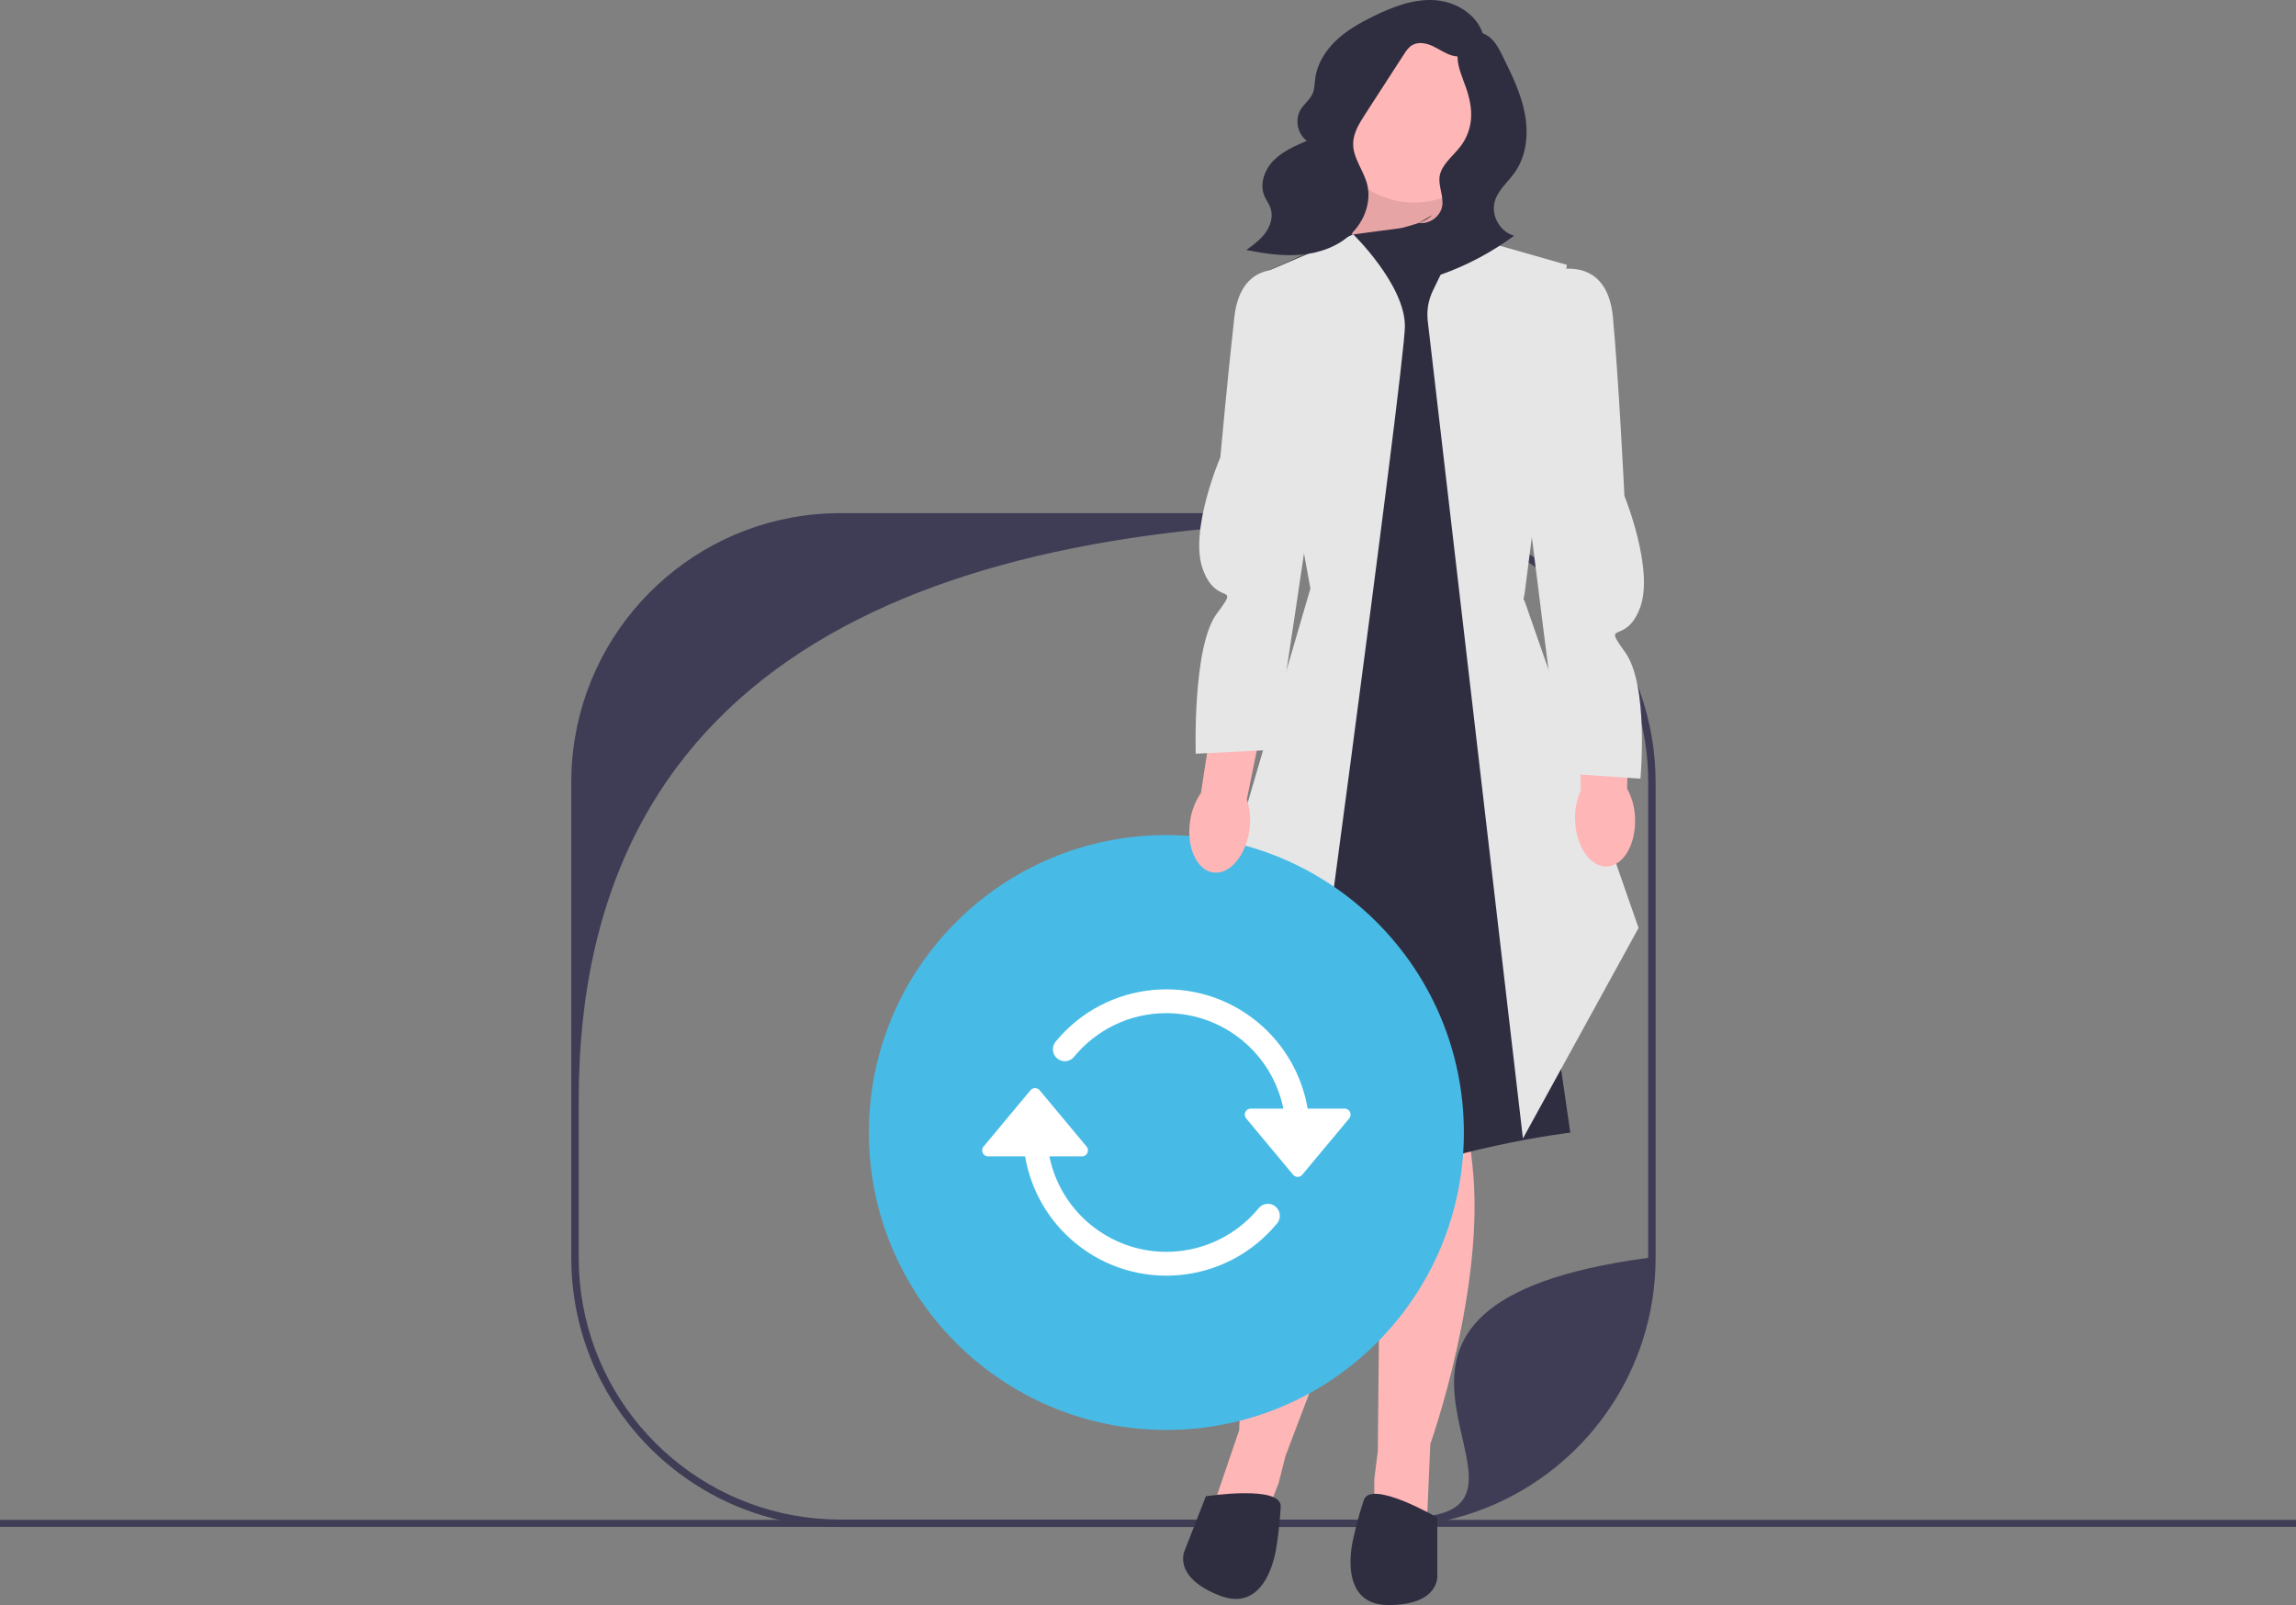 <svg xmlns="http://www.w3.org/2000/svg" width="656" height="458.686" viewBox="0 0 656 458.686" xmlns:xlink="http://www.w3.org/1999/xlink"><rect x="0" y="0" width="656" height="458.686" fill="#808080" stroke="none"/><rect y="434.343" width="656" height="2" fill="#3f3d56"/><g><path d="M471.971,210.814c-6.073-36.417-37.728-64.169-75.864-64.169H240.149c-38.121,0-69.769,27.73-75.864,64.125-.704,4.162-1.067,8.443-1.067,12.806v135.886c0,4.362,.363,8.636,1.067,12.798,4.851,28.996,25.93,52.497,53.586,60.844,7.051,2.133,14.531,3.281,22.279,3.281h155.957c7.747,0,15.228-1.148,22.279-3.281,27.663-8.354,48.749-31.87,53.586-60.888,.696-4.148,1.059-8.406,1.059-12.754V223.575c0-4.348-.363-8.614-1.059-12.761h-0Zm-62.666,222.29c-4.288,.763-8.695,1.163-13.198,1.163H240.149c-4.503,0-8.91-.4-13.198-1.163-35.018-6.229-61.607-36.832-61.607-73.642v-45.105c0-127.45,103.312-165.586,230.762-165.586,41.313,0,74.805,33.492,74.805,74.805v135.886c-100.291,13.42-26.589,67.413-61.607,73.642l0,0Z" fill="#3f3d56"/><polygon points="349.162 249.186 355.162 288.186 443.162 276.186 434.662 230.619 349.162 249.186" fill="#47bbe6"/><rect x="381.842" y="30.342" width="36.385" height="37.661" fill="#2f2e41"/><polygon points="385.162 70.186 394.162 43.186 411.704 43.186 412.627 70.186 385.162 70.186" fill="#ffb6b6"/><polygon points="385.162 70.186 394.162 43.186 411.704 43.186 412.627 70.186 385.162 70.186" isolation="isolate" opacity=".1"/><path d="M394.662,310.686l-1,104-1,8v11.484l15,1.516,1-23s16-45,12-80-2-25-2-25l-24,3Z" fill="#ffb6b6"/><path d="M404.184,318.854l-36.901,97.238-1.979,7.816-4.178,10.697-14.524-4.045,7.435-21.788s1.466-47.737,17.924-78.884,10.957-22.56,10.957-22.56l21.264,11.525v0Z" fill="#ffb6b6"/><path d="M385.162,67.186l-27,12,17.24,89.012-2.724,127.756-18,38s-3.016,21.732,27.984,7.732,66-18,66-18l-8.5-58.5-7.5-153.5,1-34-22-14s-26.5,3.5-26.5,3.5Z" fill="#2f2e41"/><path d="M370.124,335.343l-29.962-50.157,34.24-116.988-16.24-89.012,28.49-12.197s14.749,14.362,14.749,26.209-31.277,242.145-31.277,242.145v-0Z" fill="#e6e6e6"/><path d="M435.124,325.343l-27.197-233.628c-.343-2.95,.16-5.937,1.452-8.611l7.783-16.114,30.5,8.697-12.26,95.512,32.76,93.988-33.038,60.157Z" fill="#e6e6e6"/><path d="M410.662,433.686s-19-11-21-5-3,11-3,11c0,0-5,19,10,19s14-8.642,14-8.642v-16.358Z" fill="#2f2e41"/><path d="M344.536,427.606s21.7-3.335,21.38,2.982c-.32,6.316-1.207,11.338-1.207,11.338,0,0-2.254,19.517-16.227,14.06s-9.897-13.143-9.897-13.143l5.951-15.237-0-0Z" fill="#2f2e41"/><circle cx="404.103" cy="33.021" r="24.86" fill="#ffb6b6"/><path d="M423.965,10.868c-1.157-6.129-7.449-10.275-13.665-10.795s-12.305,1.827-17.902,4.579c-3.795,1.865-7.531,3.968-10.604,6.872s-5.461,6.697-6.012,10.889c-.195,1.483-.17,3.033-.777,4.4-.758,1.708-2.387,2.868-3.369,4.458-1.762,2.851-.953,6.999,1.752,8.978-3.4,1.449-6.894,2.961-9.486,5.596s-4.089,6.703-2.666,10.115c.503,1.207,1.335,2.263,1.765,3.498,.817,2.345,.039,5.009-1.409,7.026s-3.493,3.512-5.502,4.972c5.162,1.012,10.431,1.8,15.67,1.328s10.497-2.308,14.291-5.952c3.794-3.644,5.881-9.264,4.52-14.345-1.043-3.892-3.959-7.303-3.957-11.333,.001-3.097,1.743-5.892,3.425-8.493,3.673-5.681,7.346-11.361,11.019-17.042,.661-1.022,1.357-2.079,2.401-2.704,1.776-1.063,4.08-.596,5.952,.287,1.872,.883,3.583,2.149,5.579,2.696,4.075,1.117,8.801-1.448,10.086-5.473" fill="#2f2e41"/><path d="M409.28,61.425c-2.072,2.006-5.057,2.652-7.824,3.465s-5.71,2.091-6.955,4.692c-1.221,2.55-.335,5.788,1.687,7.765s4.958,2.81,7.786,2.771c2.827-.039,5.583-.868,8.242-1.83,7.271-2.631,14.157-6.321,20.373-10.919-4.027-1.114-6.661-5.816-5.508-9.832,.938-3.267,3.805-5.545,5.756-8.328,3.36-4.792,3.919-11.108,2.807-16.853-1.112-5.745-3.732-11.071-6.324-16.318-.819-1.659-1.658-3.345-2.936-4.682-1.278-1.337-3.088-2.295-4.928-2.104-3.053,.318-5.003,3.67-5.024,6.74s1.326,5.955,2.347,8.85c1.052,2.983,1.784,6.144,1.501,9.294-.237,2.64-1.197,5.211-2.748,7.36-1.198,1.66-2.725,3.052-4.027,4.631-1.007,1.221-1.9,2.603-2.165,4.163-.482,2.839,1.184,5.712,.727,8.555-.482,3.006-3.645,5.307-6.653,4.841" fill="#2f2e41"/><g><circle cx="333.249" cy="323.645" r="85" fill="#47bbe6"/><g><path d="M384.178,316.823h-10.567c-1.644-9.687-6.717-18.46-14.292-24.717-17.434-14.4-43.241-11.94-57.641,5.494-.049,.056-.096,.113-.142,.172-1.151,1.491-.874,3.633,.617,4.784,1.491,1.151,3.633,.874,4.784-.617,6.255-7.579,15.724-12.402,26.311-12.402,16.209,.002,30.179,11.406,33.426,27.286h-9.318c-.399,0-.785,.14-1.091,.395-.724,.603-.822,1.678-.219,2.402l13.411,16.099c.066,.079,.139,.152,.218,.217,.723,.603,1.799,.506,2.402-.217l13.411-16.099c.255-.306,.395-.692,.395-1.091,0-.942-.763-1.706-1.705-1.706v0Z" fill="#fff"/><path d="M364.343,344.734c-1.491-1.151-3.633-.874-4.784,.617-4.962,6.008-11.831,10.136-19.464,11.699-18.462,3.78-36.492-8.122-40.272-26.584h9.318c.942-0,1.705-.764,1.705-1.706-0-.399-.14-.785-.395-1.091l-13.411-16.099c-.603-.723-1.679-.821-2.402-.218-.079,.066-.152,.139-.218,.218l-13.411,16.099c-.603,.724-.505,1.799,.219,2.402,.306,.255,.692,.395,1.091,.395h10.566c1.644,9.687,6.717,18.46,14.293,24.717,17.434,14.4,43.241,11.94,57.641-5.494,.049-.056,.096-.113,.141-.172,1.151-1.491,.875-3.633-.617-4.784h0Z" fill="#fff"/></g></g><path id="uuid-da16df1e-5659-4232-96f6-61e8c639a9ec-42" d="M356.981,237.194c-1.029,7.366-5.665,12.806-10.352,12.15-4.688-.656-7.652-7.158-6.621-14.527,.371-2.949,1.444-5.766,3.127-8.216l4.756-31.156,14.573,2.543-6.236,30.444c.947,2.818,1.206,5.823,.754,8.762h-0Z" fill="#ffb6b6"/><path d="M369.662,77.686s-15-5-17,13-4,40-4,40c0,0-9,21-5,32s11,3.331,4,12.665-6.025,40.047-6.025,40.047l22.525-1.134s12.5-82.579,12.5-84.579-7-52-7-52v0Z" fill="#e6e6e6"/><g><path id="uuid-6bf35aa9-e432-4b51-af77-8f4eb19e6e42-43" d="M467.161,233.85c.279,7.433-3.33,13.601-8.06,13.778s-8.789-5.705-9.067-13.14c-.152-2.969,.41-5.93,1.637-8.637l-.784-31.507,14.793-.053-.798,31.066c1.427,2.609,2.209,5.521,2.279,8.493l0,0Z" fill="#ffb6b6"/><path d="M444.07,77.349s15.087-4.731,16.765,13.302,3.285,51.065,3.285,51.065c0,0,8.623,21.157,4.427,32.084s-11.058,3.134-4.226,12.592c6.832,9.458,4.38,36.131,4.38,36.131l-22.501-1.536s-10.094-78.772-10.059-80.771,7.928-62.867,7.928-62.867l-0,0Z" fill="#e6e6e6"/></g></g></svg>